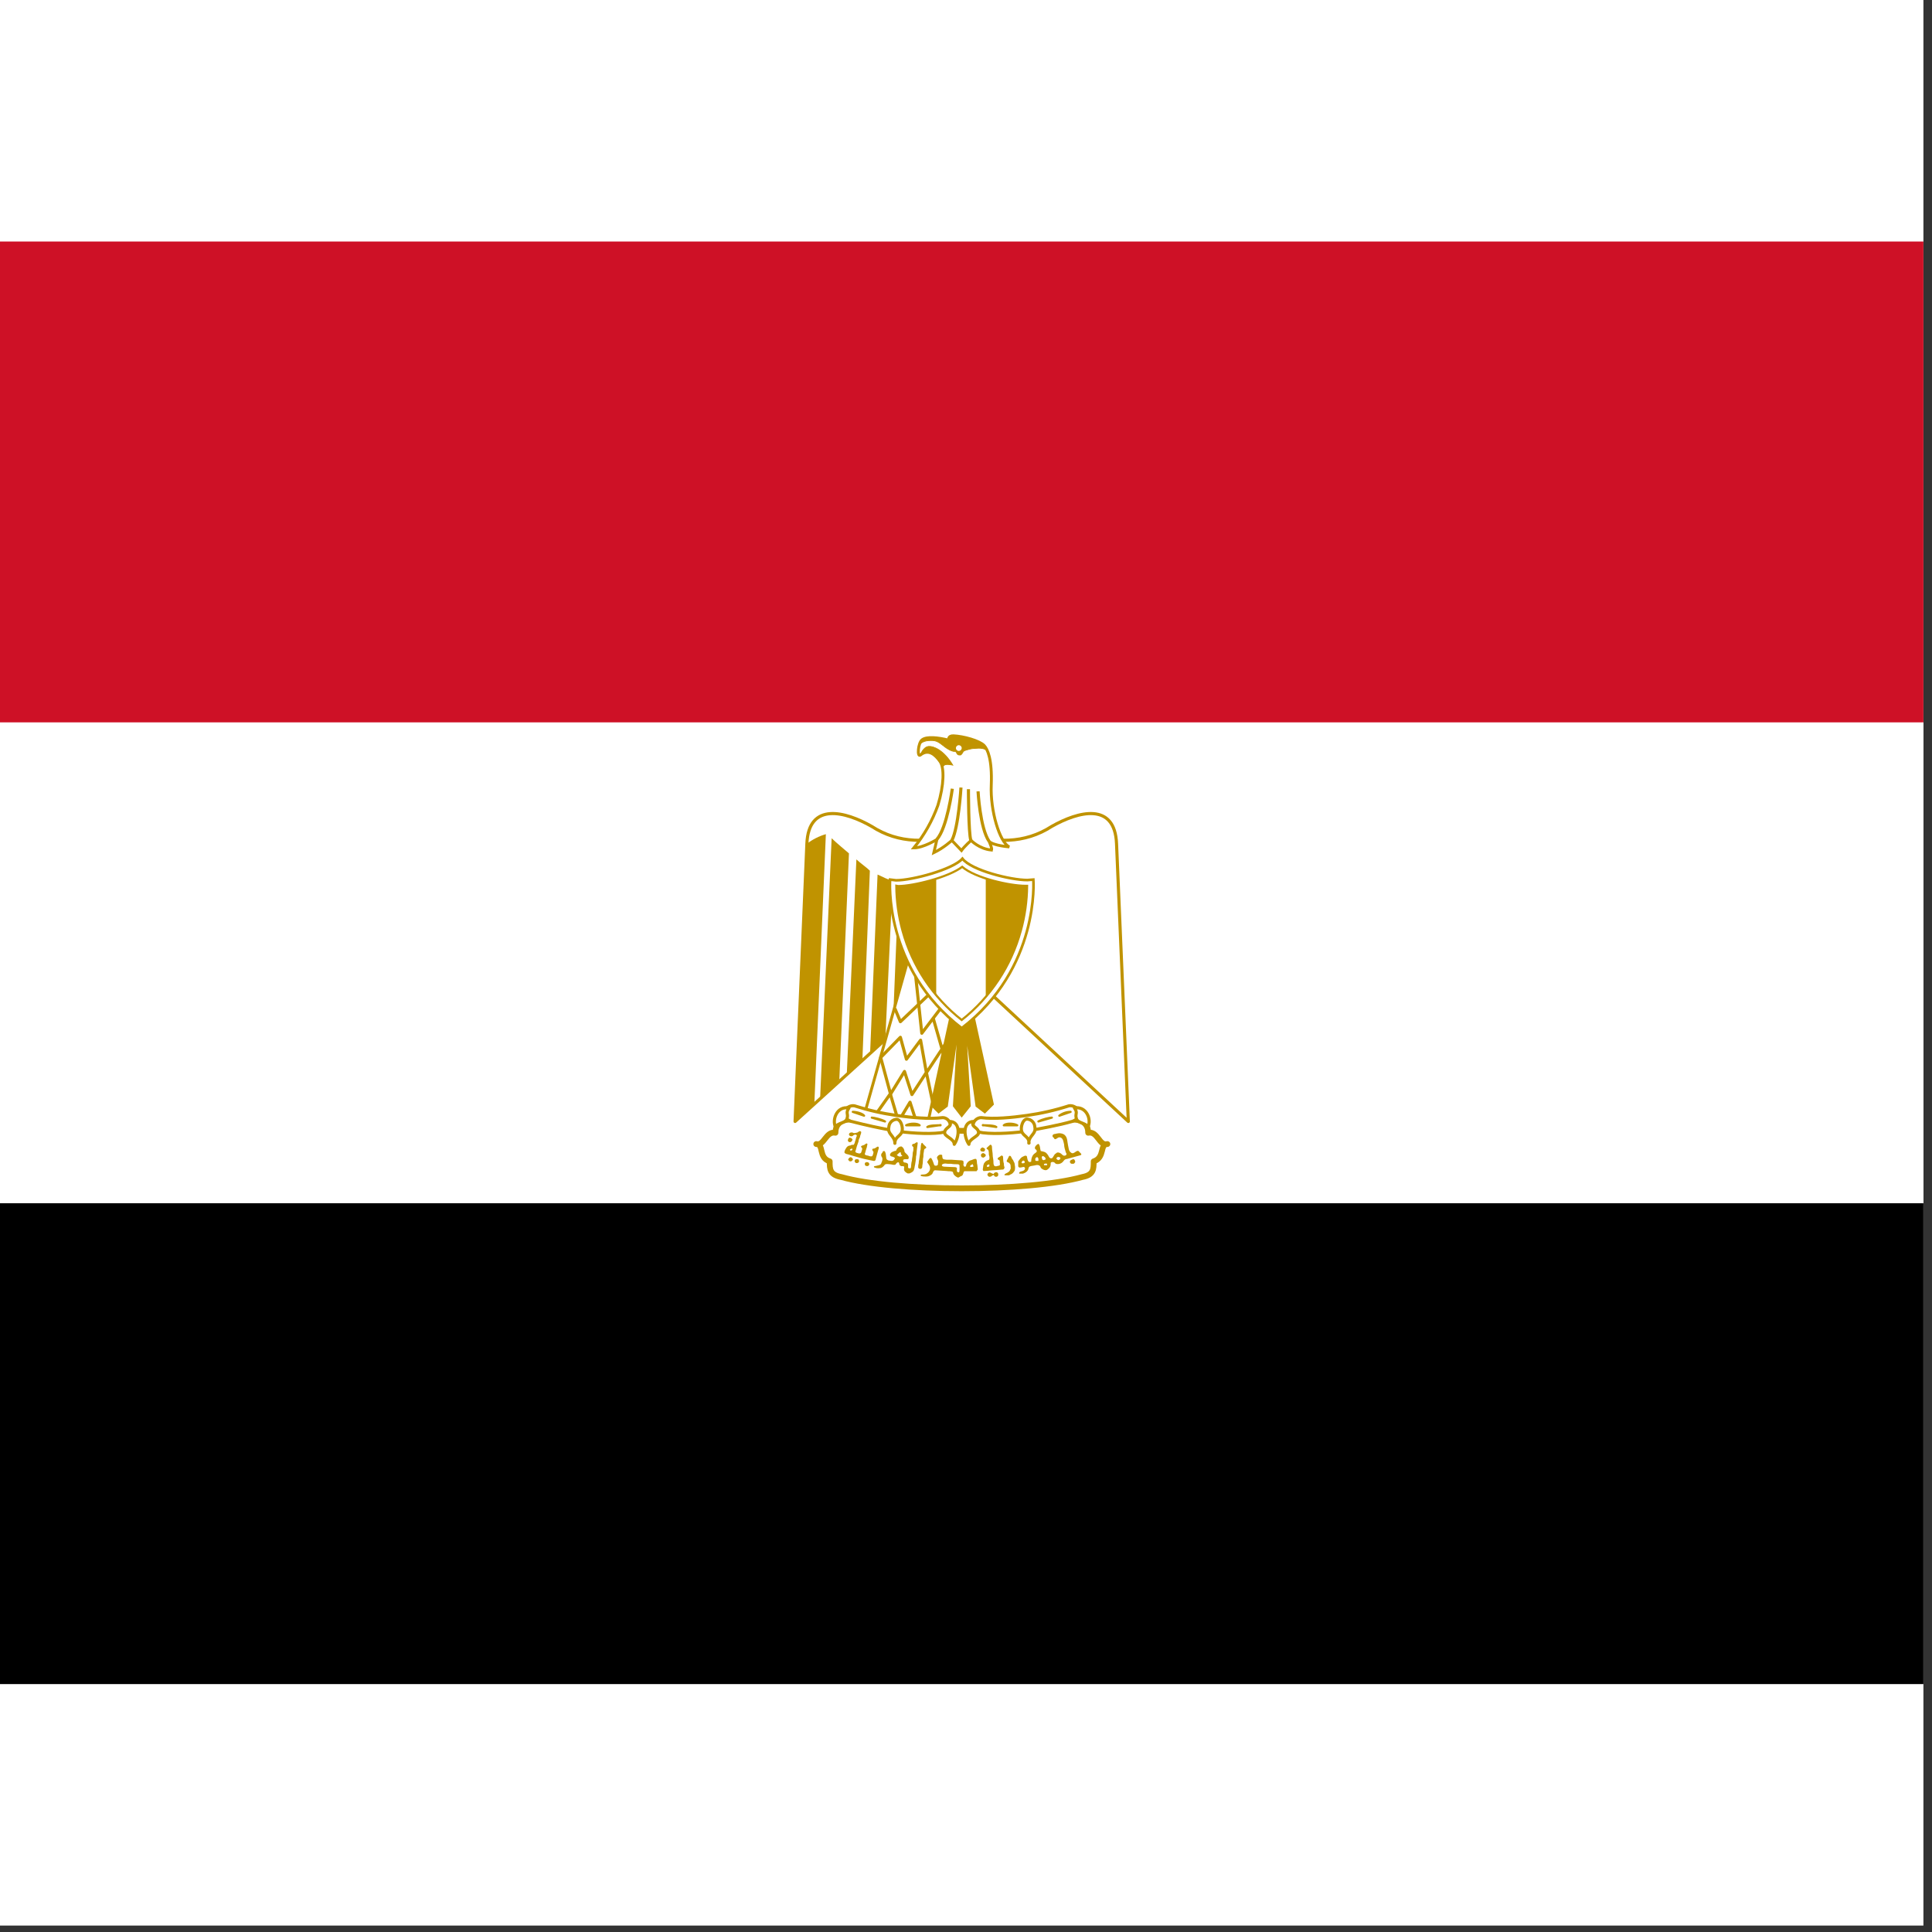 <svg width="75" height="75" viewBox="0 0 75 75" fill="none" xmlns="http://www.w3.org/2000/svg">
<rect x="0" y="0" width="75" height="75" fill="#333333" stroke="none"/>
<rect width="74.667" height="74.75" fill="white"/>
<g clip-path="url(#clip0_1_20786)">
<path d="M-3.05176e-05 46.708H74.667V65.375H-3.05176e-05V46.708Z" fill="black"/>
<path d="M-3.05176e-05 28.042H74.667V46.708H-3.05176e-05V28.042Z" fill="white"/>
<path d="M0 9.375H74.667V28.042H0V9.375Z" fill="#CE1126"/>
<path d="M37.408 37.599L43.801 43.535L43.344 32.755C43.279 31.122 41.86 31.495 40.824 32.083C39.788 32.755 38.584 32.755 37.333 32.316C36.073 32.755 34.879 32.755 33.843 32.083C32.816 31.495 31.388 31.122 31.323 32.755L30.865 43.535L37.408 37.599Z" fill="white" stroke="#C09300" stroke-width="0.121" stroke-linejoin="round"/>
<path d="M32.06 32.382L31.612 42.863L30.865 43.535L31.323 32.755C31.543 32.586 31.793 32.459 32.06 32.382ZM32.956 33.128L32.583 41.902L31.836 42.667L32.284 32.54C32.433 32.69 32.872 33.054 32.956 33.128ZM33.768 33.8L33.479 41.118L32.872 41.706L33.245 33.362C33.395 33.502 33.693 33.716 33.768 33.8ZM34.655 34.174L34.365 40.408L33.777 40.884L34.067 33.95C34.216 34.015 34.505 34.174 34.655 34.174ZM35.476 34.174L35.261 39.372L34.655 39.96L34.888 34.239C35.028 34.239 35.411 34.239 35.476 34.174Z" fill="#C09300"/>
<path d="M37.632 38.775L38.528 42.863L38.229 43.162L37.921 42.928L37.417 39.288L37.632 42.928L37.333 43.302L37.044 42.928L37.259 39.288L36.745 42.928L36.437 43.162L36.139 42.863L37.035 38.784H37.632V38.775Z" fill="#C09300" stroke="#C09300" stroke-width="0.103"/>
<path d="M35.327 36.983L33.544 43.302L35.999 43.675L37.035 38.924L35.327 36.983Z" fill="white" stroke="#C09300" stroke-width="0.112" stroke-linejoin="round"/>
<path d="M34.739 39.148L34.953 39.662L36.111 38.56" stroke="#C09300" stroke-width="0.121" stroke-linejoin="round"/>
<path d="M35.541 37.842L35.784 40.11L36.521 39.139M36.223 39.512L36.624 40.912M36.783 40.399L35.971 41.631M36.223 42.863L35.961 41.631L35.737 40.38L35.187 41.118L34.953 40.268L34.188 41.052L34.571 42.471L35.112 41.594L35.401 42.49L35.961 41.631" stroke="#C09300" stroke-width="0.121" stroke-linejoin="round"/>
<path d="M34.067 43.162L34.561 42.462L34.879 43.535L35.327 42.788L35.616 43.684" stroke="#C09300" stroke-width="0.121" stroke-linejoin="round"/>
<path d="M37.333 46.13C39.2 46.13 40.973 45.98 42.019 45.691C42.457 45.607 42.457 45.383 42.457 45.084C42.905 44.935 42.681 44.412 42.989 44.412C42.672 44.506 42.616 43.899 42.243 43.974C42.243 43.451 41.711 43.386 41.272 43.535C40.385 43.824 38.817 43.899 37.333 43.899C35.84 43.824 34.291 43.824 33.395 43.526C32.956 43.386 32.433 43.451 32.433 43.974C32.06 43.899 31.995 44.496 31.687 44.412C31.995 44.412 31.761 44.944 32.209 45.084C32.209 45.383 32.209 45.607 32.657 45.691C33.684 45.98 35.476 46.13 37.333 46.13Z" fill="white" stroke="#C09300" stroke-width="0.224" stroke-linecap="round" stroke-linejoin="round"/>
<path d="M34.804 43.302C35.401 43.386 36.073 43.451 36.596 43.386C36.895 43.386 37.109 43.899 36.512 43.974C35.999 44.039 35.177 43.974 34.739 43.899C34.161 43.798 33.588 43.673 33.021 43.526C32.499 43.302 32.872 42.872 33.171 42.928C33.703 43.099 34.25 43.224 34.804 43.302ZM39.863 43.302C39.265 43.386 38.593 43.451 38.089 43.386C37.772 43.386 37.557 43.899 38.155 43.974C38.677 44.039 39.489 43.974 39.928 43.899C40.301 43.824 41.123 43.684 41.645 43.526C42.168 43.302 41.795 42.872 41.496 42.928C40.963 43.099 40.417 43.224 39.863 43.302Z" fill="white" stroke="#C09300" stroke-width="0.121" stroke-linecap="round" stroke-linejoin="round"/>
<path d="M32.947 43.012C32.499 42.928 32.293 43.451 32.433 43.75C32.499 43.6 32.807 43.6 32.872 43.451C32.956 43.227 32.807 43.227 32.956 43.012H32.947ZM34.739 44.384C34.739 44.086 35.028 44.123 35.028 43.824C35.028 43.684 34.953 43.451 34.804 43.451C34.726 43.455 34.653 43.488 34.598 43.543C34.543 43.599 34.51 43.672 34.505 43.75C34.44 44.039 34.739 44.086 34.739 44.384ZM36.857 43.535C37.296 43.535 37.249 44.123 37.044 44.422C37.044 44.207 36.671 44.123 36.671 43.974C36.671 43.75 37.007 43.75 36.857 43.535ZM41.711 43.012C42.168 42.928 42.383 43.451 42.233 43.75C42.168 43.6 41.86 43.6 41.795 43.451C41.711 43.227 41.86 43.227 41.711 43.012ZM39.947 44.375C39.947 44.076 39.648 44.114 39.648 43.815C39.648 43.675 39.723 43.442 39.872 43.442C39.95 43.446 40.023 43.479 40.078 43.534C40.133 43.589 40.166 43.663 40.171 43.74C40.236 44.03 39.937 44.076 39.937 44.375H39.947ZM37.8 43.535C37.361 43.535 37.408 44.123 37.613 44.422C37.613 44.207 37.987 44.123 37.987 43.974C37.987 43.75 37.651 43.75 37.8 43.535Z" fill="white" stroke="#C09300" stroke-width="0.121" stroke-linecap="round" stroke-linejoin="round"/>
<path d="M33.105 43.162C33.255 43.162 33.479 43.227 33.544 43.311L33.105 43.162ZM33.843 43.386C33.917 43.386 34.216 43.451 34.356 43.535L33.843 43.386ZM36.512 43.684C36.372 43.684 36.073 43.684 35.999 43.75L36.512 43.675V43.684ZM35.7 43.684C35.616 43.6 35.327 43.6 35.177 43.684H35.7ZM41.561 43.162C41.403 43.164 41.249 43.216 41.123 43.311L41.561 43.162ZM40.833 43.386C40.74 43.386 40.46 43.451 40.311 43.535L40.833 43.386ZM38.155 43.684C38.295 43.684 38.593 43.684 38.677 43.75L38.155 43.675V43.684ZM38.967 43.684C39.051 43.6 39.34 43.6 39.489 43.684H38.967Z" fill="white" stroke="#C09300" stroke-width="0.084" stroke-linecap="round" stroke-linejoin="round"/>
<path d="M32.975 44.338C32.928 44.328 32.9 44.282 32.919 44.244C32.928 44.179 32.975 44.151 33.012 44.17C33.049 44.17 33.096 44.226 33.096 44.244L33.059 44.31L33.04 44.319C33.04 44.338 33.003 44.338 32.975 44.338ZM38.108 44.702C38.089 44.702 38.052 44.655 38.052 44.636C38.052 44.599 38.108 44.543 38.145 44.543L38.22 44.58C38.248 44.608 38.248 44.664 38.211 44.692C38.192 44.711 38.136 44.711 38.108 44.692V44.702ZM38.136 44.935C38.099 44.916 38.089 44.898 38.08 44.86C38.08 44.814 38.08 44.804 38.127 44.776L38.164 44.758L38.201 44.776C38.239 44.795 38.267 44.814 38.267 44.851C38.267 44.879 38.239 44.907 38.201 44.926C38.173 44.944 38.164 44.944 38.136 44.926V44.935Z" fill="#C09300"/>
<path d="M33.395 43.908C33.357 43.908 33.311 43.946 33.283 43.964C33.227 43.974 33.152 44.011 33.096 43.964C33.04 43.955 32.965 43.964 32.956 44.039C32.965 44.104 33.049 44.132 33.105 44.095C33.143 44.048 33.245 44.011 33.264 44.095C33.217 44.17 33.227 44.254 33.189 44.319C33.189 44.366 33.161 44.403 33.143 44.44C33.096 44.44 33.049 44.44 33.012 44.468C32.983 44.468 32.954 44.475 32.928 44.488C32.903 44.501 32.88 44.52 32.863 44.543C32.825 44.599 32.788 44.655 32.779 44.73C32.788 44.786 32.872 44.804 32.928 44.814L33.115 44.87L33.413 44.954C33.563 45 33.712 45.019 33.861 45.056L33.908 45.066C33.973 45.084 34.001 45.019 34.001 44.972L34.095 44.636C34.113 44.59 34.141 44.496 34.057 44.515C34.011 44.543 33.964 44.59 33.908 44.59C33.824 44.59 33.871 44.683 33.908 44.711C33.908 44.767 33.889 44.832 33.861 44.879C33.805 44.907 33.749 44.879 33.693 44.86C33.647 44.86 33.535 44.832 33.581 44.767L33.628 44.599C33.656 44.543 33.656 44.478 33.675 44.412C33.637 44.347 33.581 44.44 33.535 44.45C33.497 44.468 33.385 44.478 33.441 44.543C33.497 44.58 33.46 44.646 33.441 44.702C33.441 44.767 33.367 44.795 33.311 44.767C33.255 44.767 33.171 44.72 33.217 44.664L33.264 44.496L33.329 44.31C33.329 44.244 33.357 44.198 33.385 44.142C33.385 44.076 33.432 44.02 33.432 43.955C33.432 43.927 33.413 43.918 33.395 43.918V43.908ZM33.049 44.59C33.053 44.587 33.058 44.586 33.063 44.586C33.068 44.586 33.073 44.587 33.077 44.59C33.096 44.608 33.096 44.627 33.077 44.646L33.049 44.664C33.003 44.664 32.993 44.655 32.993 44.636C32.993 44.627 32.993 44.618 33.021 44.608C33.033 44.6 33.045 44.594 33.059 44.59H33.049ZM32.956 45.056C32.909 45.019 32.919 44.991 32.984 44.935C33.021 44.916 33.031 44.916 33.068 44.944C33.124 44.991 33.124 45.019 33.068 45.066C33.049 45.084 33.04 45.084 33.021 45.084C32.993 45.084 32.984 45.084 32.956 45.066V45.056ZM33.236 45.15C33.215 45.143 33.198 45.129 33.187 45.11C33.177 45.09 33.174 45.068 33.18 45.047C33.199 45.01 33.208 45 33.264 45C33.329 45 33.339 45.01 33.348 45.066C33.348 45.103 33.348 45.112 33.32 45.131C33.31 45.139 33.297 45.145 33.285 45.148C33.272 45.152 33.258 45.152 33.245 45.15H33.236ZM41.561 45.15C41.543 45.14 41.533 45.131 41.533 45.103C41.533 45.066 41.552 45.038 41.608 45.019C41.664 44.991 41.701 44.991 41.72 45.038C41.748 45.094 41.748 45.112 41.711 45.15C41.692 45.178 41.683 45.178 41.636 45.178C41.589 45.178 41.58 45.178 41.561 45.159V45.15ZM33.628 45.262C33.591 45.262 33.572 45.224 33.572 45.187C33.572 45.159 33.572 45.15 33.591 45.131L33.647 45.112L33.703 45.122C33.749 45.159 33.759 45.196 33.731 45.234C33.703 45.271 33.675 45.271 33.619 45.262H33.628ZM35.663 45.355L35.644 45.327C35.644 45.271 35.644 45.224 35.663 45.168C35.672 45.122 35.663 45.075 35.681 45.028L35.719 44.767C35.719 44.72 35.719 44.674 35.737 44.636C35.747 44.562 35.737 44.496 35.756 44.431C35.756 44.403 35.784 44.338 35.812 44.375C35.849 44.431 35.896 44.468 35.943 44.515C35.98 44.543 35.943 44.58 35.915 44.59C35.877 44.599 35.868 44.646 35.868 44.683L35.849 44.795C35.849 44.86 35.849 44.916 35.831 44.982L35.821 45.15L35.803 45.262C35.803 45.299 35.803 45.346 35.765 45.364C35.737 45.383 35.691 45.383 35.672 45.355H35.663ZM38.435 44.44L38.313 44.552C38.257 44.599 38.36 44.618 38.369 44.655C38.388 44.711 38.388 44.767 38.388 44.823C38.407 44.879 38.416 44.926 38.407 44.982C38.407 45.047 38.332 45.028 38.295 45.066C38.248 45.084 38.229 45.131 38.201 45.159C38.179 45.206 38.166 45.257 38.164 45.308C38.164 45.355 38.136 45.402 38.164 45.439L38.173 45.458H38.22L38.36 45.448C38.472 45.43 38.593 45.43 38.705 45.42L38.911 45.402C38.967 45.411 38.995 45.355 38.995 45.308C38.957 45.243 38.985 45.178 38.957 45.122C38.939 45.047 38.948 44.982 38.939 44.916C38.939 44.86 38.873 44.842 38.845 44.879C38.808 44.916 38.752 44.926 38.733 44.963C38.705 45.019 38.789 45.019 38.808 45.056L38.817 45.196C38.827 45.252 38.771 45.252 38.724 45.262C38.677 45.28 38.612 45.29 38.584 45.234C38.565 45.187 38.565 45.14 38.565 45.094C38.565 45 38.537 44.926 38.537 44.842C38.537 44.748 38.509 44.646 38.509 44.543C38.509 44.496 38.5 44.431 38.435 44.44ZM38.379 45.206H38.407V45.28L38.379 45.29C38.366 45.294 38.354 45.297 38.341 45.299C38.335 45.299 38.329 45.299 38.323 45.299C38.304 45.28 38.304 45.252 38.332 45.224L38.379 45.206ZM35.579 44.347C35.551 44.347 35.504 44.412 35.467 44.403C35.383 44.412 35.392 44.496 35.457 44.524V44.599C35.467 44.674 35.42 44.739 35.429 44.814C35.429 44.888 35.401 44.972 35.401 45.056C35.373 45.14 35.373 45.224 35.364 45.308C35.355 45.383 35.299 45.355 35.252 45.336V45.243C35.261 45.159 35.205 45.14 35.14 45.131C35.075 45.131 35.047 45.084 35.065 45.028C35.093 44.991 35.159 45 35.205 45C35.299 45.019 35.289 44.898 35.243 44.851C35.205 44.795 35.131 44.758 35.112 44.702C35.112 44.627 35.065 44.543 35 44.506C34.897 44.496 34.813 44.58 34.785 44.674C34.739 44.674 34.692 44.692 34.655 44.711C34.589 44.73 34.496 44.842 34.589 44.888C34.636 44.898 34.795 44.935 34.72 45C34.683 45.075 34.608 45.075 34.543 45.056C34.477 45.056 34.403 45.019 34.403 44.944C34.393 44.87 34.393 44.795 34.365 44.73C34.347 44.655 34.263 44.674 34.253 44.748C34.188 44.795 34.197 44.879 34.244 44.935C34.272 45 34.244 45.084 34.216 45.14C34.197 45.234 34.104 45.234 34.039 45.252C34.011 45.271 33.889 45.252 33.936 45.318C34.006 45.35 34.084 45.36 34.16 45.346C34.235 45.346 34.3 45.28 34.347 45.215C34.393 45.168 34.477 45.196 34.552 45.196C34.617 45.196 34.692 45.243 34.767 45.206C34.785 45.159 34.879 45.066 34.907 45.159C34.907 45.243 34.972 45.28 35.047 45.271C35.131 45.271 35.093 45.327 35.093 45.383C35.093 45.467 35.159 45.514 35.233 45.551H35.308C35.373 45.523 35.448 45.495 35.476 45.42C35.504 45.355 35.504 45.28 35.523 45.215C35.541 45.112 35.56 45 35.56 44.898C35.588 44.804 35.579 44.702 35.597 44.599L35.625 44.384C35.625 44.338 35.607 44.338 35.579 44.347ZM34.953 44.73C34.963 44.73 34.972 44.748 34.972 44.776C34.972 44.814 34.991 44.842 35.019 44.851V44.879L34.944 44.898C34.897 44.898 34.86 44.879 34.832 44.851L34.813 44.832L34.841 44.814L34.888 44.767C34.916 44.739 34.935 44.73 34.953 44.73ZM41.113 43.992C41.06 43.996 41.006 44.006 40.955 44.02C40.861 44.02 40.815 44.114 40.908 44.17C40.964 44.31 41.048 44.132 41.141 44.151C41.272 44.17 41.281 44.319 41.309 44.431C41.309 44.534 41.347 44.636 41.375 44.739C41.468 44.842 41.309 44.907 41.244 44.832C41.188 44.767 41.057 44.692 40.992 44.776C40.908 44.814 40.899 44.926 40.833 44.963C40.721 44.991 40.712 44.851 40.647 44.795C40.591 44.711 40.488 44.702 40.404 44.683C40.367 44.599 40.385 44.459 40.311 44.403C40.236 44.431 40.105 44.562 40.217 44.627C40.311 44.72 40.171 44.758 40.124 44.814C40.049 44.898 40.031 45 40.031 45.094C39.909 45.159 39.891 45.019 39.872 44.935C39.872 44.832 39.779 44.86 39.713 44.898C39.62 44.935 39.583 45.019 39.527 45.084V45.271C39.545 45.355 39.639 45.318 39.695 45.308C39.788 45.271 39.825 45.374 39.751 45.43C39.695 45.486 39.545 45.458 39.564 45.56H39.713C39.807 45.532 39.919 45.458 39.928 45.346C39.947 45.252 40.087 45.262 40.161 45.243C40.255 45.215 40.376 45.206 40.404 45.336C40.469 45.402 40.609 45.476 40.684 45.383C40.719 45.361 40.748 45.328 40.766 45.29C40.784 45.252 40.791 45.21 40.787 45.168C40.777 45.094 40.908 45.094 40.945 45.14C40.992 45.215 41.141 45.196 41.216 45.14C41.291 45.094 41.309 44.991 41.421 44.991L41.925 44.851C42.056 44.823 41.907 44.739 41.869 44.683C41.776 44.636 41.683 44.842 41.571 44.739C41.477 44.674 41.487 44.552 41.459 44.45C41.431 44.319 41.44 44.17 41.347 44.076C41.291 44.011 41.197 43.992 41.113 43.992ZM40.479 44.879C40.488 44.879 40.507 44.879 40.525 44.898C40.563 44.916 40.591 44.954 40.591 44.991C40.591 45.01 40.591 45.01 40.563 45.019L40.516 45.038C40.497 45.038 40.451 45.01 40.451 44.991V44.954C40.432 44.916 40.432 44.916 40.451 44.898L40.479 44.879ZM41.085 44.916C41.123 44.916 41.141 44.916 41.16 44.944C41.169 44.982 41.16 45 41.123 45.019L41.076 45.038L41.039 45.01C41.02 45 41.011 44.991 41.011 44.972C41.011 44.944 41.048 44.916 41.085 44.907V44.916ZM40.245 44.916C40.264 44.916 40.273 44.916 40.283 44.935C40.301 44.954 40.311 44.963 40.311 44.991V45.047C40.311 45.075 40.311 45.066 40.255 45.066C40.199 45.066 40.189 45.066 40.189 45.01C40.189 44.972 40.189 44.963 40.217 44.944C40.227 44.926 40.245 44.926 40.255 44.926L40.245 44.916ZM39.741 45.056C39.75 45.059 39.758 45.064 39.765 45.07C39.771 45.077 39.776 45.085 39.779 45.094C39.779 45.122 39.779 45.14 39.76 45.15C39.732 45.159 39.685 45.168 39.667 45.15C39.666 45.147 39.666 45.143 39.667 45.14C39.648 45.131 39.648 45.122 39.667 45.112V45.103L39.685 45.075C39.691 45.066 39.7 45.059 39.71 45.056C39.72 45.052 39.731 45.053 39.741 45.056ZM40.6 45.168L40.647 45.178V45.234H40.535L40.525 45.215C40.525 45.196 40.525 45.187 40.544 45.178L40.6 45.168ZM39.004 45.616C38.995 45.616 38.976 45.607 38.995 45.598C39.004 45.57 39.041 45.56 39.069 45.542C39.12 45.522 39.165 45.49 39.2 45.448C39.2 45.411 39.237 45.392 39.237 45.355L39.228 45.224C39.215 45.185 39.189 45.152 39.153 45.131C39.125 45.122 39.088 45.112 39.079 45.075C39.079 45.047 39.107 45.019 39.116 44.991L39.172 44.879C39.2 44.851 39.237 44.879 39.247 44.898L39.293 44.991C39.321 45.019 39.34 45.047 39.349 45.084C39.368 45.122 39.387 45.15 39.387 45.178L39.405 45.299C39.405 45.346 39.405 45.402 39.387 45.448L39.331 45.523C39.303 45.551 39.275 45.579 39.237 45.588C39.209 45.598 39.191 45.626 39.153 45.626H39.013L39.004 45.616ZM38.36 45.654C38.341 45.635 38.332 45.626 38.332 45.598C38.332 45.57 38.332 45.57 38.36 45.542C38.397 45.504 38.416 45.504 38.491 45.542C38.556 45.579 38.584 45.579 38.584 45.551C38.593 45.532 38.631 45.504 38.677 45.504C38.694 45.505 38.711 45.512 38.724 45.523C38.743 45.542 38.752 45.551 38.752 45.588C38.752 45.635 38.752 45.635 38.724 45.663C38.696 45.682 38.696 45.682 38.659 45.682C38.642 45.681 38.626 45.675 38.613 45.665C38.599 45.655 38.59 45.641 38.584 45.626C38.584 45.607 38.584 45.598 38.565 45.616L38.547 45.626C38.528 45.626 38.491 45.654 38.472 45.672L38.425 45.682C38.388 45.682 38.388 45.682 38.36 45.654ZM36.512 44.823C36.447 44.823 36.381 44.879 36.372 44.944C36.391 45.01 36.447 45.084 36.409 45.15C36.437 45.243 36.335 45.28 36.269 45.234C36.232 45.14 36.213 45.047 36.148 44.954C36.073 44.935 36.045 45.056 35.989 45.103C36.017 45.168 36.092 45.234 36.101 45.318C36.12 45.411 36.064 45.504 35.999 45.542C35.933 45.607 35.84 45.588 35.765 45.598C35.672 45.654 35.831 45.672 35.877 45.672C35.971 45.682 36.073 45.672 36.157 45.598C36.223 45.57 36.213 45.439 36.297 45.43L36.745 45.458C36.82 45.476 36.941 45.448 36.997 45.504C36.997 45.598 37.091 45.672 37.175 45.71C37.221 45.728 37.268 45.663 37.315 45.654C37.408 45.626 37.38 45.514 37.436 45.467H37.903C37.921 45.467 37.931 45.42 37.959 45.402L37.94 45.224C37.912 45.15 37.94 45.056 37.893 44.991C37.809 44.972 37.744 45.038 37.669 45.047C37.576 45.084 37.511 45.168 37.501 45.262C37.455 45.346 37.371 45.243 37.408 45.168L37.399 45.075C37.352 45.028 37.268 45.047 37.203 45.038L36.923 45.019C36.829 45.019 36.745 45.028 36.671 45.01C36.577 45.01 36.577 44.916 36.577 44.842C36.559 44.827 36.535 44.821 36.512 44.823ZM36.699 45.168L36.792 45.178H36.913C37.007 45.196 37.1 45.196 37.193 45.196C37.212 45.196 37.231 45.215 37.249 45.234V45.42C37.249 45.448 37.249 45.486 37.231 45.495C37.226 45.502 37.219 45.509 37.212 45.514C37.198 45.511 37.185 45.506 37.174 45.498C37.163 45.49 37.153 45.479 37.147 45.467V45.336C37.128 45.321 37.105 45.311 37.081 45.308L36.839 45.299L36.652 45.29C36.624 45.28 36.587 45.29 36.568 45.252C36.549 45.234 36.577 45.196 36.605 45.187C36.635 45.174 36.666 45.167 36.699 45.168ZM37.753 45.196C37.763 45.196 37.772 45.196 37.772 45.224L37.791 45.271C37.791 45.28 37.791 45.29 37.772 45.29C37.725 45.308 37.679 45.308 37.66 45.29C37.66 45.28 37.66 45.243 37.679 45.234L37.753 45.196Z" fill="#C09300"/>
<path d="M37.333 39.914C40.376 37.58 40.115 34.146 40.115 34.146L39.881 34.164C39.237 34.164 37.716 33.791 37.361 33.334C36.988 33.754 35.42 34.174 34.785 34.174L34.552 34.146C34.552 34.146 34.281 37.571 37.333 39.914Z" fill="white" stroke="#C09300" stroke-width="0.103"/>
<path d="M39.872 34.388H39.797C39.219 34.388 37.875 34.099 37.352 33.651C36.811 34.062 35.439 34.398 34.869 34.398C34.844 34.397 34.819 34.394 34.795 34.388C34.8 34.978 34.881 35.565 35.037 36.134C35.412 37.504 36.217 38.718 37.333 39.596C38.451 38.715 39.255 37.498 39.629 36.124C39.785 35.559 39.866 34.975 39.872 34.388Z" fill="white" stroke="#C09300" stroke-width="0.084"/>
<path d="M36.344 34.108C35.843 34.272 35.321 34.366 34.795 34.388L34.804 34.771C34.836 35.229 34.914 35.682 35.037 36.124C35.288 37.042 35.734 37.895 36.344 38.626V34.108ZM38.267 34.108V38.7C38.906 37.953 39.371 37.073 39.629 36.124C39.752 35.682 39.831 35.229 39.863 34.771L39.872 34.398H39.797C39.443 34.398 38.827 34.286 38.267 34.099V34.108Z" fill="#C09300"/>
<path d="M38.481 32.988C38.547 32.998 38.397 32.662 38.397 32.662C38.565 32.83 39.181 32.876 39.181 32.876C38.808 32.708 38.435 31.467 38.481 30.468C38.519 29.479 38.341 29.087 38.201 28.938C38.015 28.751 37.408 28.583 37.016 28.564C36.783 28.555 36.829 28.732 36.829 28.732C36.409 28.63 35.989 28.583 35.803 28.714C35.635 28.826 35.597 29.414 35.728 29.311C36.036 29.059 36.307 29.292 36.493 29.563C36.661 29.796 36.652 30.468 36.409 31.262C36.194 31.861 35.879 32.42 35.476 32.914C35.849 32.914 36.372 32.587 36.372 32.587L36.251 33.1C36.643 32.914 36.951 32.624 36.951 32.624L37.324 33.016C37.445 32.848 37.697 32.624 37.697 32.624C37.697 32.624 38.005 32.951 38.481 32.998V32.988Z" fill="white" stroke="#C09300" stroke-width="0.112"/>
<path d="M36.969 30.618C36.969 30.618 36.764 32.148 36.372 32.578M37.305 30.571C37.305 30.571 37.212 32.13 36.951 32.624M37.595 30.636C37.595 30.636 37.595 32.335 37.688 32.624M37.968 30.72C37.968 30.72 38.043 32.148 38.397 32.662" stroke="#C09300" stroke-width="0.121"/>
<path d="M36.587 29.871C36.578 29.763 36.546 29.658 36.493 29.563C36.307 29.283 36.036 29.059 35.728 29.311C35.728 29.311 35.831 28.984 36.064 28.975C36.232 28.966 36.633 29.106 36.988 29.703C36.988 29.703 36.727 29.647 36.661 29.703C36.549 29.796 36.596 29.871 36.596 29.871H36.587Z" fill="#C09300" stroke="#C09300" stroke-width="0.028"/>
<path d="M35.691 28.91C35.719 28.816 35.756 28.742 35.812 28.714C35.999 28.583 36.409 28.62 36.829 28.732C36.829 28.732 36.792 28.555 37.016 28.564C37.408 28.583 38.005 28.751 38.192 28.938C38.252 29.003 38.299 29.079 38.332 29.162C38.239 29.031 37.977 29.04 37.912 29.05C37.819 29.059 37.753 29.05 37.623 29.087C37.557 29.106 37.464 29.124 37.408 29.162C37.371 29.199 37.333 29.311 37.277 29.311C37.184 29.311 37.184 29.292 37.156 29.264C37.128 29.218 37.109 29.162 37.072 29.171C36.979 29.18 36.811 29.106 36.605 28.938C36.391 28.77 36.307 28.732 36.045 28.751C35.765 28.77 35.691 28.928 35.691 28.928V28.91Z" fill="#C09300" stroke="#C09300" stroke-width="0.028"/>
<path d="M37.221 29.152C37.283 29.152 37.333 29.102 37.333 29.04C37.333 28.979 37.283 28.928 37.221 28.928C37.159 28.928 37.109 28.979 37.109 29.04C37.109 29.102 37.159 29.152 37.221 29.152Z" fill="white"/>
</g>
<defs>
<clipPath id="clip0_1_20786">
<rect width="74.667" height="56" fill="white" transform="translate(0 9.375)"/>
</clipPath>
</defs>
</svg>
